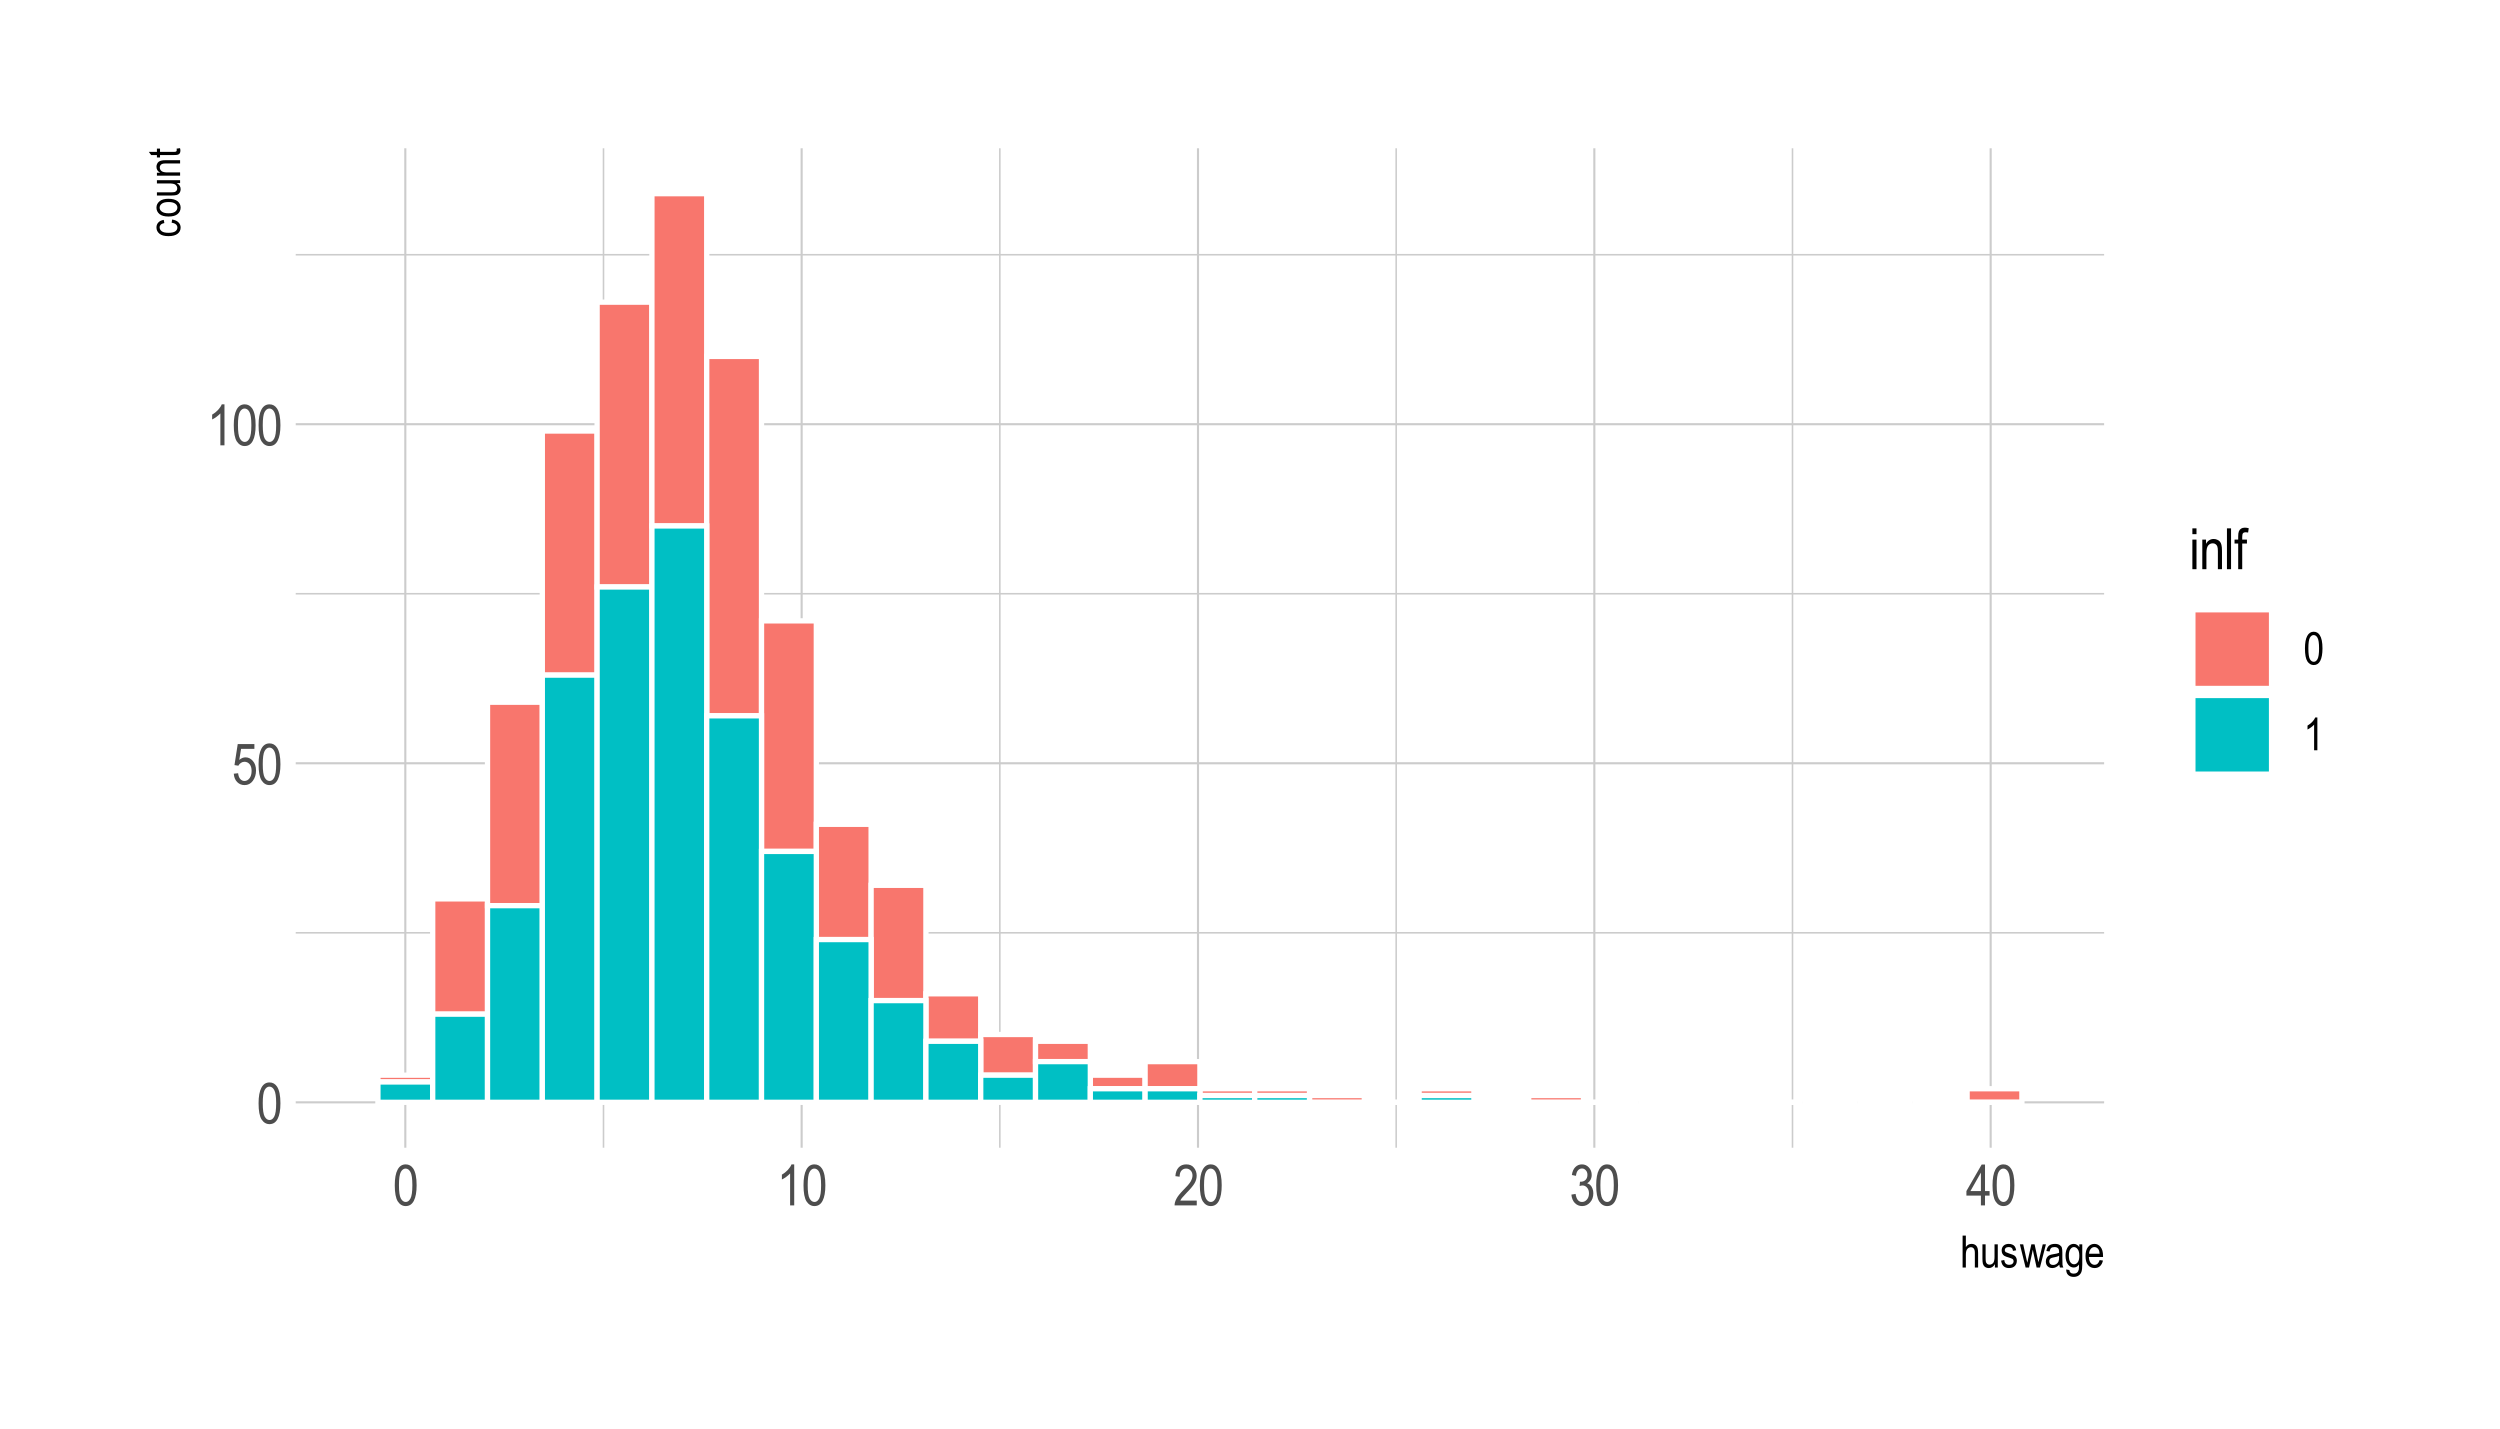 <?xml version="1.0" encoding="UTF-8"?>
<svg xmlns="http://www.w3.org/2000/svg" xmlns:xlink="http://www.w3.org/1999/xlink" width="504pt" height="288pt" viewBox="0 0 504 288" version="1.1">
<defs>
<g>
<symbol overflow="visible" id="glyph0-0">
<path style="stroke:none;" d="M 0.25 0 L 0.25 -7.188 L 2.438 -7.188 L 2.438 0 Z M 0.516 -0.297 L 2.172 -0.297 L 2.172 -6.953 L 0.516 -6.953 Z M 0.516 -0.297 "/>
</symbol>
<symbol overflow="visible" id="glyph0-1">
<path style="stroke:none;" d="M 0.375 -4.062 C 0.375 -5.438 0.562 -6.477 0.938 -7.188 C 1.312 -7.906 1.859 -8.266 2.578 -8.266 C 3.223 -8.266 3.734 -7.977 4.109 -7.406 C 4.555 -6.707 4.781 -5.594 4.781 -4.062 C 4.781 -2.688 4.594 -1.641 4.219 -0.922 C 3.852 -0.211 3.305 0.141 2.578 0.141 C 1.93 0.141 1.398 -0.172 0.984 -0.797 C 0.578 -1.43 0.375 -2.52 0.375 -4.062 Z M 1.219 -4.062 C 1.219 -2.727 1.348 -1.832 1.609 -1.375 C 1.867 -0.914 2.195 -0.688 2.594 -0.688 C 2.969 -0.688 3.281 -0.914 3.531 -1.375 C 3.789 -1.844 3.922 -2.738 3.922 -4.062 C 3.922 -5.395 3.789 -6.285 3.531 -6.734 C 3.281 -7.191 2.953 -7.422 2.547 -7.422 C 2.172 -7.422 1.852 -7.191 1.594 -6.734 C 1.344 -6.273 1.219 -5.383 1.219 -4.062 Z M 1.219 -4.062 "/>
</symbol>
<symbol overflow="visible" id="glyph0-2">
<path style="stroke:none;" d="M 0.375 -2.156 L 1.25 -2.25 C 1.312 -1.719 1.461 -1.32 1.703 -1.062 C 1.941 -0.812 2.219 -0.688 2.531 -0.688 C 2.926 -0.688 3.266 -0.867 3.547 -1.234 C 3.828 -1.598 3.969 -2.094 3.969 -2.719 C 3.969 -3.301 3.832 -3.754 3.562 -4.078 C 3.289 -4.398 2.945 -4.562 2.531 -4.562 C 2.281 -4.562 2.047 -4.488 1.828 -4.344 C 1.609 -4.207 1.43 -4.016 1.297 -3.766 L 0.516 -3.891 L 1.172 -8.125 L 4.531 -8.125 L 4.531 -7.156 L 1.844 -7.156 L 1.484 -4.938 C 1.879 -5.281 2.301 -5.453 2.75 -5.453 C 3.312 -5.453 3.801 -5.211 4.219 -4.734 C 4.645 -4.254 4.859 -3.609 4.859 -2.797 C 4.859 -1.984 4.645 -1.289 4.219 -0.719 C 3.801 -0.145 3.242 0.141 2.547 0.141 C 1.961 0.141 1.469 -0.062 1.062 -0.469 C 0.656 -0.875 0.426 -1.438 0.375 -2.156 Z M 0.375 -2.156 "/>
</symbol>
<symbol overflow="visible" id="glyph0-3">
<path style="stroke:none;" d="M 3.5 0 L 2.672 0 L 2.672 -6.438 C 2.473 -6.219 2.211 -5.988 1.891 -5.75 C 1.578 -5.52 1.285 -5.344 1.016 -5.219 L 1.016 -6.203 C 1.473 -6.461 1.875 -6.781 2.219 -7.156 C 2.57 -7.539 2.816 -7.91 2.953 -8.266 L 3.5 -8.266 Z M 3.5 0 "/>
</symbol>
<symbol overflow="visible" id="glyph0-4">
<path style="stroke:none;" d="M 4.75 -0.969 L 4.75 0 L 0.281 0 C 0.27 -0.395 0.391 -0.832 0.641 -1.312 C 0.891 -1.801 1.344 -2.379 2 -3.047 C 2.781 -3.816 3.289 -4.41 3.531 -4.828 C 3.77 -5.254 3.891 -5.648 3.891 -6.016 C 3.891 -6.43 3.766 -6.77 3.516 -7.031 C 3.273 -7.289 2.973 -7.422 2.609 -7.422 C 2.223 -7.422 1.906 -7.281 1.656 -7 C 1.414 -6.719 1.297 -6.312 1.297 -5.781 L 0.438 -5.891 C 0.5 -6.672 0.723 -7.258 1.109 -7.656 C 1.492 -8.062 2.004 -8.266 2.641 -8.266 C 3.328 -8.266 3.848 -8.031 4.203 -7.562 C 4.555 -7.102 4.734 -6.578 4.734 -5.984 C 4.734 -5.461 4.594 -4.957 4.312 -4.469 C 4.039 -3.988 3.516 -3.352 2.734 -2.562 C 2.242 -2.051 1.926 -1.703 1.781 -1.516 C 1.633 -1.336 1.52 -1.156 1.438 -0.969 Z M 4.75 -0.969 "/>
</symbol>
<symbol overflow="visible" id="glyph0-5">
<path style="stroke:none;" d="M 0.375 -2.172 L 1.219 -2.312 C 1.383 -1.227 1.816 -0.688 2.516 -0.688 C 2.898 -0.688 3.227 -0.848 3.5 -1.172 C 3.781 -1.492 3.922 -1.91 3.922 -2.422 C 3.922 -2.898 3.789 -3.285 3.531 -3.578 C 3.281 -3.867 2.969 -4.016 2.594 -4.016 C 2.438 -4.016 2.242 -3.973 2.016 -3.891 L 2.109 -4.781 L 2.234 -4.766 C 2.648 -4.766 2.984 -4.891 3.234 -5.141 C 3.484 -5.398 3.609 -5.738 3.609 -6.156 C 3.609 -6.539 3.5 -6.848 3.281 -7.078 C 3.07 -7.316 2.816 -7.438 2.516 -7.438 C 2.191 -7.438 1.922 -7.312 1.703 -7.062 C 1.484 -6.82 1.348 -6.453 1.297 -5.953 L 0.469 -6.125 C 0.57 -6.832 0.805 -7.363 1.172 -7.719 C 1.535 -8.082 1.977 -8.266 2.5 -8.266 C 3.051 -8.266 3.516 -8.062 3.891 -7.656 C 4.273 -7.25 4.469 -6.738 4.469 -6.125 C 4.469 -5.758 4.383 -5.43 4.219 -5.141 C 4.062 -4.848 3.836 -4.617 3.547 -4.453 C 3.816 -4.379 4.035 -4.254 4.203 -4.078 C 4.379 -3.91 4.52 -3.68 4.625 -3.391 C 4.738 -3.109 4.797 -2.789 4.797 -2.438 C 4.797 -1.676 4.57 -1.055 4.125 -0.578 C 3.688 -0.098 3.156 0.141 2.531 0.141 C 1.957 0.141 1.469 -0.066 1.062 -0.484 C 0.664 -0.898 0.438 -1.461 0.375 -2.172 Z M 0.375 -2.172 "/>
</symbol>
<symbol overflow="visible" id="glyph0-6">
<path style="stroke:none;" d="M 3.031 0 L 3.031 -1.969 L 0.109 -1.969 L 0.109 -2.891 L 3.188 -8.234 L 3.859 -8.234 L 3.859 -2.891 L 4.781 -2.891 L 4.781 -1.969 L 3.859 -1.969 L 3.859 0 Z M 3.031 -2.891 L 3.031 -6.609 L 0.922 -2.891 Z M 3.031 -2.891 "/>
</symbol>
<symbol overflow="visible" id="glyph0-7">
<path style="stroke:none;" d="M 0.609 -7.062 L 0.609 -8.234 L 1.438 -8.234 L 1.438 -7.062 Z M 0.609 0 L 0.609 -5.969 L 1.438 -5.969 L 1.438 0 Z M 0.609 0 "/>
</symbol>
<symbol overflow="visible" id="glyph0-8">
<path style="stroke:none;" d="M 0.609 0 L 0.609 -5.969 L 1.359 -5.969 L 1.359 -5.109 C 1.535 -5.441 1.754 -5.688 2.016 -5.844 C 2.273 -6.008 2.57 -6.094 2.906 -6.094 C 3.164 -6.094 3.406 -6.039 3.625 -5.938 C 3.852 -5.844 4.035 -5.711 4.172 -5.547 C 4.305 -5.379 4.406 -5.16 4.469 -4.891 C 4.539 -4.629 4.578 -4.223 4.578 -3.672 L 4.578 0 L 3.75 0 L 3.75 -3.625 C 3.75 -4.062 3.711 -4.379 3.641 -4.578 C 3.566 -4.785 3.445 -4.941 3.281 -5.047 C 3.125 -5.16 2.941 -5.219 2.734 -5.219 C 2.336 -5.219 2.02 -5.066 1.781 -4.766 C 1.551 -4.473 1.438 -3.969 1.438 -3.25 L 1.438 0 Z M 0.609 0 "/>
</symbol>
<symbol overflow="visible" id="glyph0-9">
<path style="stroke:none;" d="M 0.578 0 L 0.578 -8.234 L 1.406 -8.234 L 1.406 0 Z M 0.578 0 "/>
</symbol>
<symbol overflow="visible" id="glyph0-10">
<path style="stroke:none;" d="M 0.844 0 L 0.844 -5.172 L 0.109 -5.172 L 0.109 -5.969 L 0.844 -5.969 L 0.844 -6.594 C 0.844 -7.062 0.891 -7.41 0.984 -7.641 C 1.086 -7.879 1.238 -8.062 1.438 -8.188 C 1.633 -8.312 1.883 -8.375 2.188 -8.375 C 2.426 -8.375 2.688 -8.336 2.969 -8.266 L 2.844 -7.391 C 2.664 -7.43 2.504 -7.453 2.359 -7.453 C 2.109 -7.453 1.926 -7.383 1.812 -7.25 C 1.707 -7.125 1.656 -6.879 1.656 -6.516 L 1.656 -5.969 L 2.609 -5.969 L 2.609 -5.172 L 1.656 -5.172 L 1.656 0 Z M 0.844 0 "/>
</symbol>
<symbol overflow="visible" id="glyph1-0">
<path style="stroke:none;" d="M 0.188 0 L 0.188 -5.625 L 1.906 -5.625 L 1.906 0 Z M 0.406 -0.234 L 1.703 -0.234 L 1.703 -5.438 L 0.406 -5.438 Z M 0.406 -0.234 "/>
</symbol>
<symbol overflow="visible" id="glyph1-1">
<path style="stroke:none;" d="M 0.469 0 L 0.469 -6.438 L 1.125 -6.438 L 1.125 -4.125 C 1.27 -4.344 1.438 -4.504 1.625 -4.609 C 1.82 -4.711 2.035 -4.766 2.266 -4.766 C 2.68 -4.766 3.004 -4.633 3.234 -4.375 C 3.473 -4.125 3.594 -3.648 3.594 -2.953 L 3.594 0 L 2.938 0 L 2.938 -2.953 C 2.938 -3.359 2.863 -3.648 2.719 -3.828 C 2.582 -4.004 2.391 -4.094 2.141 -4.094 C 1.859 -4.094 1.617 -3.977 1.422 -3.75 C 1.223 -3.531 1.125 -3.129 1.125 -2.547 L 1.125 0 Z M 0.469 0 "/>
</symbol>
<symbol overflow="visible" id="glyph1-2">
<path style="stroke:none;" d="M 2.984 0 L 2.984 -0.688 C 2.836 -0.426 2.66 -0.227 2.453 -0.094 C 2.254 0.039 2.023 0.109 1.766 0.109 C 1.461 0.109 1.203 0.031 0.984 -0.125 C 0.773 -0.289 0.633 -0.5 0.562 -0.75 C 0.5 -1 0.469 -1.344 0.469 -1.781 L 0.469 -4.672 L 1.109 -4.672 L 1.109 -2.078 C 1.109 -1.598 1.129 -1.273 1.172 -1.109 C 1.223 -0.953 1.312 -0.82 1.438 -0.719 C 1.57 -0.625 1.723 -0.578 1.891 -0.578 C 2.203 -0.578 2.457 -0.703 2.656 -0.953 C 2.82 -1.172 2.906 -1.578 2.906 -2.172 L 2.906 -4.672 L 3.562 -4.672 L 3.562 0 Z M 2.984 0 "/>
</symbol>
<symbol overflow="visible" id="glyph1-3">
<path style="stroke:none;" d="M 0.234 -1.391 L 0.875 -1.516 C 0.906 -1.191 1.004 -0.945 1.172 -0.781 C 1.348 -0.625 1.578 -0.547 1.859 -0.547 C 2.141 -0.547 2.359 -0.613 2.516 -0.75 C 2.672 -0.895 2.75 -1.07 2.75 -1.281 C 2.75 -1.469 2.68 -1.613 2.547 -1.719 C 2.453 -1.781 2.234 -1.867 1.891 -1.984 C 1.379 -2.129 1.039 -2.254 0.875 -2.359 C 0.707 -2.473 0.578 -2.617 0.484 -2.797 C 0.391 -2.984 0.344 -3.191 0.344 -3.422 C 0.344 -3.828 0.469 -4.148 0.719 -4.391 C 0.977 -4.641 1.332 -4.766 1.781 -4.766 C 2.062 -4.766 2.312 -4.711 2.531 -4.609 C 2.75 -4.516 2.91 -4.379 3.016 -4.203 C 3.129 -4.035 3.211 -3.789 3.266 -3.469 L 2.625 -3.359 C 2.57 -3.867 2.297 -4.125 1.797 -4.125 C 1.516 -4.125 1.305 -4.066 1.172 -3.953 C 1.035 -3.836 0.969 -3.691 0.969 -3.516 C 0.969 -3.348 1.031 -3.211 1.156 -3.109 C 1.238 -3.055 1.473 -2.961 1.859 -2.828 C 2.398 -2.66 2.75 -2.523 2.906 -2.422 C 3.062 -2.316 3.18 -2.176 3.266 -2 C 3.359 -1.832 3.406 -1.629 3.406 -1.391 C 3.406 -0.941 3.266 -0.578 2.984 -0.297 C 2.703 -0.023 2.316 0.109 1.828 0.109 C 0.91 0.109 0.379 -0.391 0.234 -1.391 Z M 0.234 -1.391 "/>
</symbol>
<symbol overflow="visible" id="glyph1-4">
<path style="stroke:none;" d="M 1.172 0 L 0.016 -4.672 L 0.688 -4.672 L 1.281 -1.969 L 1.516 -0.969 L 1.719 -1.938 L 2.328 -4.672 L 2.984 -4.672 L 3.562 -1.953 L 3.75 -1.062 L 3.969 -1.969 L 4.625 -4.672 L 5.266 -4.672 L 4.062 0 L 3.391 0 L 2.781 -2.797 L 2.625 -3.594 L 1.859 0 Z M 1.172 0 "/>
</symbol>
<symbol overflow="visible" id="glyph1-5">
<path style="stroke:none;" d="M 2.969 -0.578 C 2.75 -0.348 2.52 -0.176 2.281 -0.062 C 2.051 0.051 1.812 0.109 1.562 0.109 C 1.164 0.109 0.848 -0.008 0.609 -0.25 C 0.367 -0.488 0.25 -0.812 0.25 -1.219 C 0.25 -1.488 0.305 -1.727 0.422 -1.938 C 0.535 -2.145 0.688 -2.305 0.875 -2.422 C 1.07 -2.547 1.367 -2.633 1.766 -2.688 C 2.285 -2.758 2.672 -2.852 2.922 -2.969 L 2.922 -3.172 C 2.922 -3.484 2.863 -3.707 2.75 -3.844 C 2.594 -4.031 2.348 -4.125 2.016 -4.125 C 1.711 -4.125 1.484 -4.062 1.328 -3.938 C 1.18 -3.812 1.07 -3.578 1 -3.234 L 0.359 -3.328 C 0.453 -3.836 0.633 -4.203 0.906 -4.422 C 1.188 -4.648 1.586 -4.766 2.109 -4.766 C 2.504 -4.766 2.816 -4.688 3.047 -4.531 C 3.273 -4.383 3.422 -4.203 3.484 -3.984 C 3.547 -3.766 3.578 -3.441 3.578 -3.016 L 3.578 -1.953 C 3.578 -1.211 3.586 -0.742 3.609 -0.547 C 3.641 -0.359 3.695 -0.176 3.781 0 L 3.109 0 C 3.035 -0.156 2.988 -0.348 2.969 -0.578 Z M 2.922 -2.344 C 2.68 -2.227 2.328 -2.129 1.859 -2.047 C 1.586 -1.992 1.395 -1.938 1.281 -1.875 C 1.176 -1.82 1.094 -1.738 1.031 -1.625 C 0.969 -1.52 0.938 -1.395 0.938 -1.25 C 0.938 -1.031 1.004 -0.852 1.141 -0.719 C 1.285 -0.582 1.477 -0.516 1.719 -0.516 C 1.945 -0.516 2.156 -0.57 2.344 -0.688 C 2.539 -0.812 2.688 -0.973 2.781 -1.172 C 2.875 -1.379 2.922 -1.672 2.922 -2.047 Z M 2.922 -2.344 "/>
</symbol>
<symbol overflow="visible" id="glyph1-6">
<path style="stroke:none;" d="M 0.359 0.391 L 0.984 0.5 C 1.016 0.75 1.102 0.93 1.25 1.047 C 1.395 1.172 1.598 1.234 1.859 1.234 C 2.141 1.234 2.363 1.164 2.531 1.031 C 2.707 0.895 2.828 0.691 2.891 0.422 C 2.922 0.266 2.938 -0.078 2.938 -0.609 C 2.801 -0.41 2.645 -0.258 2.469 -0.156 C 2.289 -0.051 2.094 0 1.875 0 C 1.426 0 1.051 -0.191 0.75 -0.578 C 0.395 -1.023 0.219 -1.625 0.219 -2.375 C 0.219 -2.875 0.297 -3.312 0.453 -3.688 C 0.609 -4.062 0.805 -4.332 1.047 -4.5 C 1.297 -4.676 1.578 -4.766 1.891 -4.766 C 2.109 -4.766 2.312 -4.707 2.5 -4.594 C 2.688 -4.488 2.852 -4.328 3 -4.109 L 3 -4.672 L 3.594 -4.672 L 3.594 -0.641 C 3.594 0.078 3.535 0.586 3.422 0.891 C 3.305 1.203 3.113 1.445 2.844 1.625 C 2.57 1.801 2.25 1.891 1.875 1.891 C 1.383 1.891 1.004 1.754 0.734 1.484 C 0.473 1.223 0.348 0.859 0.359 0.391 Z M 0.891 -2.422 C 0.891 -1.805 0.988 -1.359 1.188 -1.078 C 1.395 -0.797 1.645 -0.656 1.938 -0.656 C 2.227 -0.656 2.477 -0.789 2.688 -1.062 C 2.895 -1.344 3 -1.781 3 -2.375 C 3 -2.969 2.891 -3.406 2.672 -3.688 C 2.461 -3.977 2.207 -4.125 1.906 -4.125 C 1.633 -4.125 1.395 -3.977 1.188 -3.688 C 0.988 -3.406 0.891 -2.984 0.891 -2.422 Z M 0.891 -2.422 "/>
</symbol>
<symbol overflow="visible" id="glyph1-7">
<path style="stroke:none;" d="M 3.094 -1.5 L 3.766 -1.406 C 3.648 -0.906 3.445 -0.523 3.156 -0.266 C 2.863 -0.016 2.504 0.109 2.078 0.109 C 1.535 0.109 1.094 -0.094 0.75 -0.5 C 0.414 -0.914 0.25 -1.516 0.25 -2.297 C 0.25 -3.098 0.414 -3.707 0.75 -4.125 C 1.094 -4.551 1.523 -4.766 2.047 -4.766 C 2.547 -4.766 2.957 -4.555 3.281 -4.141 C 3.613 -3.734 3.781 -3.133 3.781 -2.344 L 3.781 -2.125 L 0.922 -2.125 C 0.953 -1.602 1.07 -1.207 1.281 -0.938 C 1.5 -0.676 1.766 -0.547 2.078 -0.547 C 2.566 -0.547 2.906 -0.863 3.094 -1.5 Z M 0.969 -2.781 L 3.094 -2.781 C 3.062 -3.188 2.977 -3.488 2.844 -3.688 C 2.633 -3.977 2.367 -4.125 2.047 -4.125 C 1.754 -4.125 1.504 -4 1.297 -3.75 C 1.098 -3.508 0.988 -3.188 0.969 -2.781 Z M 0.969 -2.781 "/>
</symbol>
<symbol overflow="visible" id="glyph2-0">
<path style="stroke:none;" d="M 0 -0.188 L -5.625 -0.188 L -5.625 -1.906 L 0 -1.906 Z M -0.234 -0.406 L -0.234 -1.703 L -5.438 -1.703 L -5.438 -0.406 Z M -0.234 -0.406 "/>
</symbol>
<symbol overflow="visible" id="glyph2-1">
<path style="stroke:none;" d="M -1.703 -2.984 L -1.609 -3.625 C -1.055 -3.551 -0.629 -3.363 -0.328 -3.062 C -0.035 -2.77 0.109 -2.422 0.109 -2.016 C 0.109 -1.504 -0.094 -1.086 -0.5 -0.766 C -0.914 -0.441 -1.531 -0.281 -2.344 -0.281 C -3.156 -0.281 -3.758 -0.441 -4.156 -0.766 C -4.562 -1.098 -4.766 -1.52 -4.766 -2.031 C -4.766 -2.426 -4.641 -2.758 -4.391 -3.031 C -4.148 -3.301 -3.785 -3.477 -3.297 -3.562 L -3.172 -2.922 C -3.492 -2.859 -3.734 -2.75 -3.891 -2.594 C -4.047 -2.445 -4.125 -2.27 -4.125 -2.062 C -4.125 -1.738 -3.984 -1.473 -3.703 -1.266 C -3.422 -1.055 -2.969 -0.953 -2.344 -0.953 C -1.707 -0.953 -1.25 -1.051 -0.969 -1.25 C -0.688 -1.445 -0.547 -1.703 -0.547 -2.016 C -0.547 -2.266 -0.641 -2.473 -0.828 -2.641 C -1.016 -2.816 -1.305 -2.93 -1.703 -2.984 Z M -1.703 -2.984 "/>
</symbol>
<symbol overflow="visible" id="glyph2-2">
<path style="stroke:none;" d="M -2.328 -0.234 C -3.141 -0.234 -3.75 -0.398 -4.156 -0.734 C -4.562 -1.078 -4.766 -1.508 -4.766 -2.031 C -4.766 -2.539 -4.562 -2.961 -4.156 -3.297 C -3.75 -3.641 -3.156 -3.812 -2.375 -3.812 C -1.539 -3.812 -0.914 -3.645 -0.5 -3.312 C -0.094 -2.977 0.109 -2.551 0.109 -2.031 C 0.109 -1.508 -0.094 -1.078 -0.5 -0.734 C -0.914 -0.398 -1.523 -0.234 -2.328 -0.234 Z M -2.328 -0.891 C -1.723 -0.891 -1.273 -1 -0.984 -1.219 C -0.691 -1.445 -0.547 -1.723 -0.547 -2.047 C -0.547 -2.348 -0.691 -2.609 -0.984 -2.828 C -1.285 -3.047 -1.734 -3.156 -2.328 -3.156 C -2.93 -3.156 -3.379 -3.047 -3.672 -2.828 C -3.973 -2.609 -4.125 -2.336 -4.125 -2.016 C -4.125 -1.703 -3.973 -1.438 -3.672 -1.219 C -3.379 -1 -2.93 -0.891 -2.328 -0.891 Z M -2.328 -0.891 "/>
</symbol>
<symbol overflow="visible" id="glyph2-3">
<path style="stroke:none;" d="M 0 -2.984 L -0.688 -2.984 C -0.426 -2.836 -0.227 -2.66 -0.094 -2.453 C 0.039 -2.254 0.109 -2.023 0.109 -1.766 C 0.109 -1.461 0.031 -1.203 -0.125 -0.984 C -0.289 -0.773 -0.5 -0.633 -0.75 -0.562 C -1 -0.5 -1.344 -0.469 -1.781 -0.469 L -4.672 -0.469 L -4.672 -1.109 L -2.078 -1.109 C -1.598 -1.109 -1.273 -1.129 -1.109 -1.172 C -0.953 -1.223 -0.82 -1.312 -0.719 -1.438 C -0.625 -1.57 -0.578 -1.723 -0.578 -1.891 C -0.578 -2.203 -0.703 -2.457 -0.953 -2.656 C -1.172 -2.82 -1.578 -2.906 -2.172 -2.906 L -4.672 -2.906 L -4.672 -3.562 L 0 -3.562 Z M 0 -2.984 "/>
</symbol>
<symbol overflow="visible" id="glyph2-4">
<path style="stroke:none;" d="M 0 -0.469 L -4.672 -0.469 L -4.672 -1.062 L -4 -1.062 C -4.258 -1.195 -4.453 -1.363 -4.578 -1.562 C -4.703 -1.77 -4.766 -2.008 -4.766 -2.281 C -4.766 -2.477 -4.723 -2.664 -4.641 -2.844 C -4.566 -3.02 -4.461 -3.16 -4.328 -3.266 C -4.203 -3.367 -4.035 -3.445 -3.828 -3.5 C -3.617 -3.562 -3.301 -3.594 -2.875 -3.594 L 0 -3.594 L 0 -2.938 L -2.844 -2.938 C -3.188 -2.938 -3.438 -2.906 -3.594 -2.844 C -3.75 -2.789 -3.867 -2.703 -3.953 -2.578 C -4.047 -2.453 -4.094 -2.305 -4.094 -2.141 C -4.094 -1.828 -3.973 -1.578 -3.734 -1.391 C -3.504 -1.211 -3.109 -1.125 -2.547 -1.125 L 0 -1.125 Z M 0 -0.469 "/>
</symbol>
<symbol overflow="visible" id="glyph2-5">
<path style="stroke:none;" d="M -0.703 -1.922 L -0.016 -2.016 C 0.035 -1.828 0.062 -1.664 0.062 -1.531 C 0.062 -1.301 0.02 -1.117 -0.062 -0.984 C -0.156 -0.848 -0.281 -0.754 -0.438 -0.703 C -0.594 -0.648 -0.898 -0.625 -1.359 -0.625 L -4.047 -0.625 L -4.047 -0.141 L -4.672 -0.141 L -4.672 -0.625 L -5.828 -0.625 L -6.297 -1.266 L -4.672 -1.266 L -4.672 -1.922 L -4.047 -1.922 L -4.047 -1.266 L -1.328 -1.266 C -1.066 -1.266 -0.898 -1.285 -0.828 -1.328 C -0.723 -1.379 -0.672 -1.484 -0.672 -1.641 C -0.672 -1.711 -0.68 -1.805 -0.703 -1.922 Z M -0.703 -1.922 "/>
</symbol>
<symbol overflow="visible" id="glyph3-0">
<path style="stroke:none;" d="M 0.203 0 L 0.203 -5.75 L 1.953 -5.75 L 1.953 0 Z M 0.406 -0.234 L 1.734 -0.234 L 1.734 -5.562 L 0.406 -5.562 Z M 0.406 -0.234 "/>
</symbol>
<symbol overflow="visible" id="glyph3-1">
<path style="stroke:none;" d="M 0.297 -3.25 C 0.297 -4.352 0.445 -5.188 0.75 -5.75 C 1.051 -6.32 1.488 -6.609 2.062 -6.609 C 2.582 -6.609 2.988 -6.379 3.281 -5.922 C 3.645 -5.367 3.828 -4.477 3.828 -3.25 C 3.828 -2.145 3.676 -1.305 3.375 -0.734 C 3.082 -0.172 2.645 0.109 2.062 0.109 C 1.539 0.109 1.113 -0.141 0.781 -0.641 C 0.457 -1.141 0.297 -2.008 0.297 -3.25 Z M 0.984 -3.25 C 0.984 -2.176 1.082 -1.457 1.281 -1.094 C 1.488 -0.727 1.754 -0.547 2.078 -0.547 C 2.379 -0.547 2.629 -0.727 2.828 -1.094 C 3.035 -1.469 3.141 -2.188 3.141 -3.25 C 3.141 -4.32 3.035 -5.035 2.828 -5.391 C 2.629 -5.754 2.363 -5.938 2.031 -5.938 C 1.738 -5.938 1.488 -5.754 1.281 -5.391 C 1.082 -5.023 0.984 -4.312 0.984 -3.25 Z M 0.984 -3.25 "/>
</symbol>
<symbol overflow="visible" id="glyph3-2">
<path style="stroke:none;" d="M 2.797 0 L 2.141 0 L 2.141 -5.156 C 1.984 -4.977 1.773 -4.797 1.516 -4.609 C 1.254 -4.422 1.02 -4.273 0.812 -4.172 L 0.812 -4.969 C 1.176 -5.176 1.5 -5.43 1.781 -5.734 C 2.062 -6.035 2.258 -6.328 2.375 -6.609 L 2.797 -6.609 Z M 2.797 0 "/>
</symbol>
</g>
<clipPath id="clip1">
  <path d="M 59.617 187 L 424.191 187 L 424.191 189 L 59.617 189 Z M 59.617 187 "/>
</clipPath>
<clipPath id="clip2">
  <path d="M 59.617 119 L 424.191 119 L 424.191 120 L 59.617 120 Z M 59.617 119 "/>
</clipPath>
<clipPath id="clip3">
  <path d="M 59.617 51 L 424.191 51 L 424.191 52 L 59.617 52 Z M 59.617 51 "/>
</clipPath>
<clipPath id="clip4">
  <path d="M 121 29.887 L 122 29.887 L 122 231.383 L 121 231.383 Z M 121 29.887 "/>
</clipPath>
<clipPath id="clip5">
  <path d="M 201 29.887 L 202 29.887 L 202 231.383 L 201 231.383 Z M 201 29.887 "/>
</clipPath>
<clipPath id="clip6">
  <path d="M 281 29.887 L 282 29.887 L 282 231.383 L 281 231.383 Z M 281 29.887 "/>
</clipPath>
<clipPath id="clip7">
  <path d="M 361 29.887 L 362 29.887 L 362 231.383 L 361 231.383 Z M 361 29.887 "/>
</clipPath>
<clipPath id="clip8">
  <path d="M 59.617 222 L 424.191 222 L 424.191 223 L 59.617 223 Z M 59.617 222 "/>
</clipPath>
<clipPath id="clip9">
  <path d="M 59.617 153 L 424.191 153 L 424.191 155 L 59.617 155 Z M 59.617 153 "/>
</clipPath>
<clipPath id="clip10">
  <path d="M 59.617 85 L 424.191 85 L 424.191 86 L 59.617 86 Z M 59.617 85 "/>
</clipPath>
<clipPath id="clip11">
  <path d="M 81 29.887 L 82 29.887 L 82 231.383 L 81 231.383 Z M 81 29.887 "/>
</clipPath>
<clipPath id="clip12">
  <path d="M 161 29.887 L 162 29.887 L 162 231.383 L 161 231.383 Z M 161 29.887 "/>
</clipPath>
<clipPath id="clip13">
  <path d="M 241 29.887 L 242 29.887 L 242 231.383 L 241 231.383 Z M 241 29.887 "/>
</clipPath>
<clipPath id="clip14">
  <path d="M 321 29.887 L 322 29.887 L 322 231.383 L 321 231.383 Z M 321 29.887 "/>
</clipPath>
<clipPath id="clip15">
  <path d="M 401 29.887 L 402 29.887 L 402 231.383 L 401 231.383 Z M 401 29.887 "/>
</clipPath>
</defs>
<g id="surface939">
<rect x="0" y="0" width="504" height="288" style="fill:rgb(100%,100%,100%);fill-opacity:1;stroke:none;"/>
<g clip-path="url(#clip1)" clip-rule="nonzero">
<path style="fill:none;stroke-width:0.32;stroke-linecap:butt;stroke-linejoin:round;stroke:rgb(80%,80%,80%);stroke-opacity:1;stroke-miterlimit:10;" d="M 59.617 188.051 L 424.191 188.051 "/>
</g>
<g clip-path="url(#clip2)" clip-rule="nonzero">
<path style="fill:none;stroke-width:0.32;stroke-linecap:butt;stroke-linejoin:round;stroke:rgb(80%,80%,80%);stroke-opacity:1;stroke-miterlimit:10;" d="M 59.617 119.699 L 424.191 119.699 "/>
</g>
<g clip-path="url(#clip3)" clip-rule="nonzero">
<path style="fill:none;stroke-width:0.32;stroke-linecap:butt;stroke-linejoin:round;stroke:rgb(80%,80%,80%);stroke-opacity:1;stroke-miterlimit:10;" d="M 59.617 51.352 L 424.191 51.352 "/>
</g>
<g clip-path="url(#clip4)" clip-rule="nonzero">
<path style="fill:none;stroke-width:0.32;stroke-linecap:butt;stroke-linejoin:round;stroke:rgb(80%,80%,80%);stroke-opacity:1;stroke-miterlimit:10;" d="M 121.664 231.383 L 121.664 29.887 "/>
</g>
<g clip-path="url(#clip5)" clip-rule="nonzero">
<path style="fill:none;stroke-width:0.32;stroke-linecap:butt;stroke-linejoin:round;stroke:rgb(80%,80%,80%);stroke-opacity:1;stroke-miterlimit:10;" d="M 201.566 231.383 L 201.566 29.887 "/>
</g>
<g clip-path="url(#clip6)" clip-rule="nonzero">
<path style="fill:none;stroke-width:0.32;stroke-linecap:butt;stroke-linejoin:round;stroke:rgb(80%,80%,80%);stroke-opacity:1;stroke-miterlimit:10;" d="M 281.469 231.383 L 281.469 29.887 "/>
</g>
<g clip-path="url(#clip7)" clip-rule="nonzero">
<path style="fill:none;stroke-width:0.32;stroke-linecap:butt;stroke-linejoin:round;stroke:rgb(80%,80%,80%);stroke-opacity:1;stroke-miterlimit:10;" d="M 361.367 231.383 L 361.367 29.887 "/>
</g>
<g clip-path="url(#clip8)" clip-rule="nonzero">
<path style="fill:none;stroke-width:0.427;stroke-linecap:butt;stroke-linejoin:round;stroke:rgb(80%,80%,80%);stroke-opacity:1;stroke-miterlimit:10;" d="M 59.617 222.227 L 424.191 222.227 "/>
</g>
<g clip-path="url(#clip9)" clip-rule="nonzero">
<path style="fill:none;stroke-width:0.427;stroke-linecap:butt;stroke-linejoin:round;stroke:rgb(80%,80%,80%);stroke-opacity:1;stroke-miterlimit:10;" d="M 59.617 153.875 L 424.191 153.875 "/>
</g>
<g clip-path="url(#clip10)" clip-rule="nonzero">
<path style="fill:none;stroke-width:0.427;stroke-linecap:butt;stroke-linejoin:round;stroke:rgb(80%,80%,80%);stroke-opacity:1;stroke-miterlimit:10;" d="M 59.617 85.523 L 424.191 85.523 "/>
</g>
<g clip-path="url(#clip11)" clip-rule="nonzero">
<path style="fill:none;stroke-width:0.427;stroke-linecap:butt;stroke-linejoin:round;stroke:rgb(80%,80%,80%);stroke-opacity:1;stroke-miterlimit:10;" d="M 81.711 231.383 L 81.711 29.887 "/>
</g>
<g clip-path="url(#clip12)" clip-rule="nonzero">
<path style="fill:none;stroke-width:0.427;stroke-linecap:butt;stroke-linejoin:round;stroke:rgb(80%,80%,80%);stroke-opacity:1;stroke-miterlimit:10;" d="M 161.613 231.383 L 161.613 29.887 "/>
</g>
<g clip-path="url(#clip13)" clip-rule="nonzero">
<path style="fill:none;stroke-width:0.427;stroke-linecap:butt;stroke-linejoin:round;stroke:rgb(80%,80%,80%);stroke-opacity:1;stroke-miterlimit:10;" d="M 241.516 231.383 L 241.516 29.887 "/>
</g>
<g clip-path="url(#clip14)" clip-rule="nonzero">
<path style="fill:none;stroke-width:0.427;stroke-linecap:butt;stroke-linejoin:round;stroke:rgb(80%,80%,80%);stroke-opacity:1;stroke-miterlimit:10;" d="M 321.418 231.383 L 321.418 29.887 "/>
</g>
<g clip-path="url(#clip15)" clip-rule="nonzero">
<path style="fill:none;stroke-width:0.427;stroke-linecap:butt;stroke-linejoin:round;stroke:rgb(80%,80%,80%);stroke-opacity:1;stroke-miterlimit:10;" d="M 401.32 231.383 L 401.32 29.887 "/>
</g>
<path style="fill-rule:nonzero;fill:rgb(97.255%,46.275%,42.745%);fill-opacity:1;stroke-width:1.067;stroke-linecap:square;stroke-linejoin:miter;stroke:rgb(100%,100%,100%);stroke-opacity:1;stroke-miterlimit:10;" d="M 76.188 218.125 L 87.234 218.125 L 87.234 216.758 L 76.188 216.758 Z M 76.188 218.125 "/>
<path style="fill-rule:nonzero;fill:rgb(97.255%,46.275%,42.745%);fill-opacity:1;stroke-width:1.067;stroke-linecap:square;stroke-linejoin:miter;stroke:rgb(100%,100%,100%);stroke-opacity:1;stroke-miterlimit:10;" d="M 87.234 204.453 L 98.281 204.453 L 98.281 181.215 L 87.234 181.215 Z M 87.234 204.453 "/>
<path style="fill-rule:nonzero;fill:rgb(97.255%,46.275%,42.745%);fill-opacity:1;stroke-width:1.067;stroke-linecap:square;stroke-linejoin:miter;stroke:rgb(100%,100%,100%);stroke-opacity:1;stroke-miterlimit:10;" d="M 98.285 182.582 L 109.332 182.582 L 109.332 141.57 L 98.285 141.57 Z M 98.285 182.582 "/>
<path style="fill-rule:nonzero;fill:rgb(97.255%,46.275%,42.745%);fill-opacity:1;stroke-width:1.067;stroke-linecap:square;stroke-linejoin:miter;stroke:rgb(100%,100%,100%);stroke-opacity:1;stroke-miterlimit:10;" d="M 109.332 136.105 L 120.379 136.105 L 120.379 86.895 L 109.332 86.895 Z M 109.332 136.105 "/>
<path style="fill-rule:nonzero;fill:rgb(97.255%,46.275%,42.745%);fill-opacity:1;stroke-width:1.067;stroke-linecap:square;stroke-linejoin:miter;stroke:rgb(100%,100%,100%);stroke-opacity:1;stroke-miterlimit:10;" d="M 120.379 118.332 L 131.426 118.332 L 131.426 60.918 L 120.379 60.918 Z M 120.379 118.332 "/>
<path style="fill-rule:nonzero;fill:rgb(97.255%,46.275%,42.745%);fill-opacity:1;stroke-width:1.067;stroke-linecap:square;stroke-linejoin:miter;stroke:rgb(100%,100%,100%);stroke-opacity:1;stroke-miterlimit:10;" d="M 131.426 106.031 L 142.473 106.031 L 142.473 39.047 L 131.426 39.047 Z M 131.426 106.031 "/>
<path style="fill-rule:nonzero;fill:rgb(97.255%,46.275%,42.745%);fill-opacity:1;stroke-width:1.067;stroke-linecap:square;stroke-linejoin:miter;stroke:rgb(100%,100%,100%);stroke-opacity:1;stroke-miterlimit:10;" d="M 142.473 144.305 L 153.52 144.305 L 153.52 71.855 L 142.473 71.855 Z M 142.473 144.305 "/>
<path style="fill-rule:nonzero;fill:rgb(97.255%,46.275%,42.745%);fill-opacity:1;stroke-width:1.067;stroke-linecap:square;stroke-linejoin:miter;stroke:rgb(100%,100%,100%);stroke-opacity:1;stroke-miterlimit:10;" d="M 153.523 171.645 L 164.57 171.645 L 164.57 125.168 L 153.523 125.168 Z M 153.523 171.645 "/>
<path style="fill-rule:nonzero;fill:rgb(97.255%,46.275%,42.745%);fill-opacity:1;stroke-width:1.067;stroke-linecap:square;stroke-linejoin:miter;stroke:rgb(100%,100%,100%);stroke-opacity:1;stroke-miterlimit:10;" d="M 164.57 189.418 L 175.617 189.418 L 175.617 166.18 L 164.57 166.18 Z M 164.57 189.418 "/>
<path style="fill-rule:nonzero;fill:rgb(97.255%,46.275%,42.745%);fill-opacity:1;stroke-width:1.067;stroke-linecap:square;stroke-linejoin:miter;stroke:rgb(100%,100%,100%);stroke-opacity:1;stroke-miterlimit:10;" d="M 175.617 201.719 L 186.664 201.719 L 186.664 178.48 L 175.617 178.48 Z M 175.617 201.719 "/>
<path style="fill-rule:nonzero;fill:rgb(97.255%,46.275%,42.745%);fill-opacity:1;stroke-width:1.067;stroke-linecap:square;stroke-linejoin:miter;stroke:rgb(100%,100%,100%);stroke-opacity:1;stroke-miterlimit:10;" d="M 186.664 209.922 L 197.711 209.922 L 197.711 200.352 L 186.664 200.352 Z M 186.664 209.922 "/>
<path style="fill-rule:nonzero;fill:rgb(97.255%,46.275%,42.745%);fill-opacity:1;stroke-width:1.067;stroke-linecap:square;stroke-linejoin:miter;stroke:rgb(100%,100%,100%);stroke-opacity:1;stroke-miterlimit:10;" d="M 197.711 216.758 L 208.758 216.758 L 208.758 208.555 L 197.711 208.555 Z M 197.711 216.758 "/>
<path style="fill-rule:nonzero;fill:rgb(97.255%,46.275%,42.745%);fill-opacity:1;stroke-width:1.067;stroke-linecap:square;stroke-linejoin:miter;stroke:rgb(100%,100%,100%);stroke-opacity:1;stroke-miterlimit:10;" d="M 208.762 214.023 L 219.809 214.023 L 219.809 209.922 L 208.762 209.922 Z M 208.762 214.023 "/>
<path style="fill-rule:nonzero;fill:rgb(97.255%,46.275%,42.745%);fill-opacity:1;stroke-width:1.067;stroke-linecap:square;stroke-linejoin:miter;stroke:rgb(100%,100%,100%);stroke-opacity:1;stroke-miterlimit:10;" d="M 219.809 219.492 L 230.855 219.492 L 230.855 216.758 L 219.809 216.758 Z M 219.809 219.492 "/>
<path style="fill-rule:nonzero;fill:rgb(97.255%,46.275%,42.745%);fill-opacity:1;stroke-width:1.067;stroke-linecap:square;stroke-linejoin:miter;stroke:rgb(100%,100%,100%);stroke-opacity:1;stroke-miterlimit:10;" d="M 230.855 219.492 L 241.902 219.492 L 241.902 214.023 L 230.855 214.023 Z M 230.855 219.492 "/>
<path style="fill-rule:nonzero;fill:rgb(97.255%,46.275%,42.745%);fill-opacity:1;stroke-width:1.067;stroke-linecap:square;stroke-linejoin:miter;stroke:rgb(100%,100%,100%);stroke-opacity:1;stroke-miterlimit:10;" d="M 241.902 220.859 L 252.949 220.859 L 252.949 219.492 L 241.902 219.492 Z M 241.902 220.859 "/>
<path style="fill-rule:nonzero;fill:rgb(97.255%,46.275%,42.745%);fill-opacity:1;stroke-width:1.067;stroke-linecap:square;stroke-linejoin:miter;stroke:rgb(100%,100%,100%);stroke-opacity:1;stroke-miterlimit:10;" d="M 252.949 220.859 L 263.996 220.859 L 263.996 219.492 L 252.949 219.492 Z M 252.949 220.859 "/>
<path style="fill-rule:nonzero;fill:rgb(97.255%,46.275%,42.745%);fill-opacity:1;stroke-width:1.067;stroke-linecap:square;stroke-linejoin:miter;stroke:rgb(100%,100%,100%);stroke-opacity:1;stroke-miterlimit:10;" d="M 264 222.227 L 275.047 222.227 L 275.047 220.859 L 264 220.859 Z M 264 222.227 "/>
<path style="fill:none;stroke-width:1.067;stroke-linecap:square;stroke-linejoin:miter;stroke:rgb(100%,100%,100%);stroke-opacity:1;stroke-miterlimit:10;" d="M 275.047 222.227 L 286.094 222.227 Z M 275.047 222.227 "/>
<path style="fill-rule:nonzero;fill:rgb(97.255%,46.275%,42.745%);fill-opacity:1;stroke-width:1.067;stroke-linecap:square;stroke-linejoin:miter;stroke:rgb(100%,100%,100%);stroke-opacity:1;stroke-miterlimit:10;" d="M 286.094 220.859 L 297.141 220.859 L 297.141 219.492 L 286.094 219.492 Z M 286.094 220.859 "/>
<path style="fill:none;stroke-width:1.067;stroke-linecap:square;stroke-linejoin:miter;stroke:rgb(100%,100%,100%);stroke-opacity:1;stroke-miterlimit:10;" d="M 297.141 222.227 L 308.188 222.227 Z M 297.141 222.227 "/>
<path style="fill-rule:nonzero;fill:rgb(97.255%,46.275%,42.745%);fill-opacity:1;stroke-width:1.067;stroke-linecap:square;stroke-linejoin:miter;stroke:rgb(100%,100%,100%);stroke-opacity:1;stroke-miterlimit:10;" d="M 308.188 222.227 L 319.234 222.227 L 319.234 220.859 L 308.188 220.859 Z M 308.188 222.227 "/>
<path style="fill:none;stroke-width:1.067;stroke-linecap:square;stroke-linejoin:miter;stroke:rgb(100%,100%,100%);stroke-opacity:1;stroke-miterlimit:10;" d="M 319.238 222.227 L 330.285 222.227 Z M 319.238 222.227 "/>
<path style="fill:none;stroke-width:1.067;stroke-linecap:square;stroke-linejoin:miter;stroke:rgb(100%,100%,100%);stroke-opacity:1;stroke-miterlimit:10;" d="M 330.285 222.227 L 341.332 222.227 Z M 330.285 222.227 "/>
<path style="fill:none;stroke-width:1.067;stroke-linecap:square;stroke-linejoin:miter;stroke:rgb(100%,100%,100%);stroke-opacity:1;stroke-miterlimit:10;" d="M 341.332 222.227 L 352.379 222.227 Z M 341.332 222.227 "/>
<path style="fill:none;stroke-width:1.067;stroke-linecap:square;stroke-linejoin:miter;stroke:rgb(100%,100%,100%);stroke-opacity:1;stroke-miterlimit:10;" d="M 352.379 222.227 L 363.426 222.227 Z M 352.379 222.227 "/>
<path style="fill:none;stroke-width:1.067;stroke-linecap:square;stroke-linejoin:miter;stroke:rgb(100%,100%,100%);stroke-opacity:1;stroke-miterlimit:10;" d="M 363.426 222.227 L 374.473 222.227 Z M 363.426 222.227 "/>
<path style="fill:none;stroke-width:1.067;stroke-linecap:square;stroke-linejoin:miter;stroke:rgb(100%,100%,100%);stroke-opacity:1;stroke-miterlimit:10;" d="M 374.477 222.227 L 385.523 222.227 Z M 374.477 222.227 "/>
<path style="fill:none;stroke-width:1.067;stroke-linecap:square;stroke-linejoin:miter;stroke:rgb(100%,100%,100%);stroke-opacity:1;stroke-miterlimit:10;" d="M 385.523 222.227 L 396.57 222.227 Z M 385.523 222.227 "/>
<path style="fill-rule:nonzero;fill:rgb(97.255%,46.275%,42.745%);fill-opacity:1;stroke-width:1.067;stroke-linecap:square;stroke-linejoin:miter;stroke:rgb(100%,100%,100%);stroke-opacity:1;stroke-miterlimit:10;" d="M 396.57 222.227 L 407.617 222.227 L 407.617 219.492 L 396.57 219.492 Z M 396.57 222.227 "/>
<path style="fill-rule:nonzero;fill:rgb(0%,74.902%,76.863%);fill-opacity:1;stroke-width:1.067;stroke-linecap:square;stroke-linejoin:miter;stroke:rgb(100%,100%,100%);stroke-opacity:1;stroke-miterlimit:10;" d="M 76.188 222.227 L 87.234 222.227 L 87.234 218.125 L 76.188 218.125 Z M 76.188 222.227 "/>
<path style="fill-rule:nonzero;fill:rgb(0%,74.902%,76.863%);fill-opacity:1;stroke-width:1.067;stroke-linecap:square;stroke-linejoin:miter;stroke:rgb(100%,100%,100%);stroke-opacity:1;stroke-miterlimit:10;" d="M 87.234 222.227 L 98.281 222.227 L 98.281 204.457 L 87.234 204.457 Z M 87.234 222.227 "/>
<path style="fill-rule:nonzero;fill:rgb(0%,74.902%,76.863%);fill-opacity:1;stroke-width:1.067;stroke-linecap:square;stroke-linejoin:miter;stroke:rgb(100%,100%,100%);stroke-opacity:1;stroke-miterlimit:10;" d="M 98.285 222.227 L 109.332 222.227 L 109.332 182.582 L 98.285 182.582 Z M 98.285 222.227 "/>
<path style="fill-rule:nonzero;fill:rgb(0%,74.902%,76.863%);fill-opacity:1;stroke-width:1.067;stroke-linecap:square;stroke-linejoin:miter;stroke:rgb(100%,100%,100%);stroke-opacity:1;stroke-miterlimit:10;" d="M 109.332 222.227 L 120.379 222.227 L 120.379 136.105 L 109.332 136.105 Z M 109.332 222.227 "/>
<path style="fill-rule:nonzero;fill:rgb(0%,74.902%,76.863%);fill-opacity:1;stroke-width:1.067;stroke-linecap:square;stroke-linejoin:miter;stroke:rgb(100%,100%,100%);stroke-opacity:1;stroke-miterlimit:10;" d="M 120.379 222.227 L 131.426 222.227 L 131.426 118.336 L 120.379 118.336 Z M 120.379 222.227 "/>
<path style="fill-rule:nonzero;fill:rgb(0%,74.902%,76.863%);fill-opacity:1;stroke-width:1.067;stroke-linecap:square;stroke-linejoin:miter;stroke:rgb(100%,100%,100%);stroke-opacity:1;stroke-miterlimit:10;" d="M 131.426 222.227 L 142.473 222.227 L 142.473 106.031 L 131.426 106.031 Z M 131.426 222.227 "/>
<path style="fill-rule:nonzero;fill:rgb(0%,74.902%,76.863%);fill-opacity:1;stroke-width:1.067;stroke-linecap:square;stroke-linejoin:miter;stroke:rgb(100%,100%,100%);stroke-opacity:1;stroke-miterlimit:10;" d="M 142.473 222.227 L 153.52 222.227 L 153.52 144.309 L 142.473 144.309 Z M 142.473 222.227 "/>
<path style="fill-rule:nonzero;fill:rgb(0%,74.902%,76.863%);fill-opacity:1;stroke-width:1.067;stroke-linecap:square;stroke-linejoin:miter;stroke:rgb(100%,100%,100%);stroke-opacity:1;stroke-miterlimit:10;" d="M 153.523 222.227 L 164.57 222.227 L 164.57 171.648 L 153.523 171.648 Z M 153.523 222.227 "/>
<path style="fill-rule:nonzero;fill:rgb(0%,74.902%,76.863%);fill-opacity:1;stroke-width:1.067;stroke-linecap:square;stroke-linejoin:miter;stroke:rgb(100%,100%,100%);stroke-opacity:1;stroke-miterlimit:10;" d="M 164.57 222.227 L 175.617 222.227 L 175.617 189.418 L 164.57 189.418 Z M 164.57 222.227 "/>
<path style="fill-rule:nonzero;fill:rgb(0%,74.902%,76.863%);fill-opacity:1;stroke-width:1.067;stroke-linecap:square;stroke-linejoin:miter;stroke:rgb(100%,100%,100%);stroke-opacity:1;stroke-miterlimit:10;" d="M 175.617 222.227 L 186.664 222.227 L 186.664 201.723 L 175.617 201.723 Z M 175.617 222.227 "/>
<path style="fill-rule:nonzero;fill:rgb(0%,74.902%,76.863%);fill-opacity:1;stroke-width:1.067;stroke-linecap:square;stroke-linejoin:miter;stroke:rgb(100%,100%,100%);stroke-opacity:1;stroke-miterlimit:10;" d="M 186.664 222.227 L 197.711 222.227 L 197.711 209.922 L 186.664 209.922 Z M 186.664 222.227 "/>
<path style="fill-rule:nonzero;fill:rgb(0%,74.902%,76.863%);fill-opacity:1;stroke-width:1.067;stroke-linecap:square;stroke-linejoin:miter;stroke:rgb(100%,100%,100%);stroke-opacity:1;stroke-miterlimit:10;" d="M 197.711 222.227 L 208.758 222.227 L 208.758 216.758 L 197.711 216.758 Z M 197.711 222.227 "/>
<path style="fill-rule:nonzero;fill:rgb(0%,74.902%,76.863%);fill-opacity:1;stroke-width:1.067;stroke-linecap:square;stroke-linejoin:miter;stroke:rgb(100%,100%,100%);stroke-opacity:1;stroke-miterlimit:10;" d="M 208.762 222.227 L 219.809 222.227 L 219.809 214.023 L 208.762 214.023 Z M 208.762 222.227 "/>
<path style="fill-rule:nonzero;fill:rgb(0%,74.902%,76.863%);fill-opacity:1;stroke-width:1.067;stroke-linecap:square;stroke-linejoin:miter;stroke:rgb(100%,100%,100%);stroke-opacity:1;stroke-miterlimit:10;" d="M 219.809 222.227 L 230.855 222.227 L 230.855 219.492 L 219.809 219.492 Z M 219.809 222.227 "/>
<path style="fill-rule:nonzero;fill:rgb(0%,74.902%,76.863%);fill-opacity:1;stroke-width:1.067;stroke-linecap:square;stroke-linejoin:miter;stroke:rgb(100%,100%,100%);stroke-opacity:1;stroke-miterlimit:10;" d="M 230.855 222.227 L 241.902 222.227 L 241.902 219.492 L 230.855 219.492 Z M 230.855 222.227 "/>
<path style="fill-rule:nonzero;fill:rgb(0%,74.902%,76.863%);fill-opacity:1;stroke-width:1.067;stroke-linecap:square;stroke-linejoin:miter;stroke:rgb(100%,100%,100%);stroke-opacity:1;stroke-miterlimit:10;" d="M 241.902 222.227 L 252.949 222.227 L 252.949 220.859 L 241.902 220.859 Z M 241.902 222.227 "/>
<path style="fill-rule:nonzero;fill:rgb(0%,74.902%,76.863%);fill-opacity:1;stroke-width:1.067;stroke-linecap:square;stroke-linejoin:miter;stroke:rgb(100%,100%,100%);stroke-opacity:1;stroke-miterlimit:10;" d="M 252.949 222.227 L 263.996 222.227 L 263.996 220.859 L 252.949 220.859 Z M 252.949 222.227 "/>
<path style="fill:none;stroke-width:1.067;stroke-linecap:square;stroke-linejoin:miter;stroke:rgb(100%,100%,100%);stroke-opacity:1;stroke-miterlimit:10;" d="M 264 222.227 L 275.047 222.227 Z M 264 222.227 "/>
<path style="fill:none;stroke-width:1.067;stroke-linecap:square;stroke-linejoin:miter;stroke:rgb(100%,100%,100%);stroke-opacity:1;stroke-miterlimit:10;" d="M 275.047 222.227 L 286.094 222.227 Z M 275.047 222.227 "/>
<path style="fill-rule:nonzero;fill:rgb(0%,74.902%,76.863%);fill-opacity:1;stroke-width:1.067;stroke-linecap:square;stroke-linejoin:miter;stroke:rgb(100%,100%,100%);stroke-opacity:1;stroke-miterlimit:10;" d="M 286.094 222.227 L 297.141 222.227 L 297.141 220.859 L 286.094 220.859 Z M 286.094 222.227 "/>
<path style="fill:none;stroke-width:1.067;stroke-linecap:square;stroke-linejoin:miter;stroke:rgb(100%,100%,100%);stroke-opacity:1;stroke-miterlimit:10;" d="M 297.141 222.227 L 308.188 222.227 Z M 297.141 222.227 "/>
<path style="fill:none;stroke-width:1.067;stroke-linecap:square;stroke-linejoin:miter;stroke:rgb(100%,100%,100%);stroke-opacity:1;stroke-miterlimit:10;" d="M 308.188 222.227 L 319.234 222.227 Z M 308.188 222.227 "/>
<path style="fill:none;stroke-width:1.067;stroke-linecap:square;stroke-linejoin:miter;stroke:rgb(100%,100%,100%);stroke-opacity:1;stroke-miterlimit:10;" d="M 319.238 222.227 L 330.285 222.227 Z M 319.238 222.227 "/>
<path style="fill:none;stroke-width:1.067;stroke-linecap:square;stroke-linejoin:miter;stroke:rgb(100%,100%,100%);stroke-opacity:1;stroke-miterlimit:10;" d="M 330.285 222.227 L 341.332 222.227 Z M 330.285 222.227 "/>
<path style="fill:none;stroke-width:1.067;stroke-linecap:square;stroke-linejoin:miter;stroke:rgb(100%,100%,100%);stroke-opacity:1;stroke-miterlimit:10;" d="M 341.332 222.227 L 352.379 222.227 Z M 341.332 222.227 "/>
<path style="fill:none;stroke-width:1.067;stroke-linecap:square;stroke-linejoin:miter;stroke:rgb(100%,100%,100%);stroke-opacity:1;stroke-miterlimit:10;" d="M 352.379 222.227 L 363.426 222.227 Z M 352.379 222.227 "/>
<path style="fill:none;stroke-width:1.067;stroke-linecap:square;stroke-linejoin:miter;stroke:rgb(100%,100%,100%);stroke-opacity:1;stroke-miterlimit:10;" d="M 363.426 222.227 L 374.473 222.227 Z M 363.426 222.227 "/>
<path style="fill:none;stroke-width:1.067;stroke-linecap:square;stroke-linejoin:miter;stroke:rgb(100%,100%,100%);stroke-opacity:1;stroke-miterlimit:10;" d="M 374.477 222.227 L 385.523 222.227 Z M 374.477 222.227 "/>
<path style="fill:none;stroke-width:1.067;stroke-linecap:square;stroke-linejoin:miter;stroke:rgb(100%,100%,100%);stroke-opacity:1;stroke-miterlimit:10;" d="M 385.523 222.227 L 396.57 222.227 Z M 385.523 222.227 "/>
<path style="fill:none;stroke-width:1.067;stroke-linecap:square;stroke-linejoin:miter;stroke:rgb(100%,100%,100%);stroke-opacity:1;stroke-miterlimit:10;" d="M 396.57 222.227 L 407.617 222.227 Z M 396.57 222.227 "/>
<g style="fill:rgb(30.196%,30.196%,30.196%);fill-opacity:1;">
  <use xlink:href="#glyph0-1" x="51.754" y="226.485"/>
</g>
<g style="fill:rgb(30.196%,30.196%,30.196%);fill-opacity:1;">
  <use xlink:href="#glyph0-2" x="46.754" y="158.134"/>
  <use xlink:href="#glyph0-1" x="51.754" y="158.134"/>
</g>
<g style="fill:rgb(30.196%,30.196%,30.196%);fill-opacity:1;">
  <use xlink:href="#glyph0-3" x="41.754" y="89.782"/>
  <use xlink:href="#glyph0-1" x="46.754" y="89.782"/>
  <use xlink:href="#glyph0-1" x="51.754" y="89.782"/>
</g>
<g style="fill:rgb(30.196%,30.196%,30.196%);fill-opacity:1;">
  <use xlink:href="#glyph0-1" x="79.211" y="243.005"/>
</g>
<g style="fill:rgb(30.196%,30.196%,30.196%);fill-opacity:1;">
  <use xlink:href="#glyph0-3" x="156.613" y="243.005"/>
  <use xlink:href="#glyph0-1" x="161.613" y="243.005"/>
</g>
<g style="fill:rgb(30.196%,30.196%,30.196%);fill-opacity:1;">
  <use xlink:href="#glyph0-4" x="236.516" y="243.005"/>
  <use xlink:href="#glyph0-1" x="241.516" y="243.005"/>
</g>
<g style="fill:rgb(30.196%,30.196%,30.196%);fill-opacity:1;">
  <use xlink:href="#glyph0-5" x="316.418" y="243.005"/>
  <use xlink:href="#glyph0-1" x="321.418" y="243.005"/>
</g>
<g style="fill:rgb(30.196%,30.196%,30.196%);fill-opacity:1;">
  <use xlink:href="#glyph0-6" x="396.32" y="243.005"/>
  <use xlink:href="#glyph0-1" x="401.32" y="243.005"/>
</g>
<g style="fill:rgb(0%,0%,0%);fill-opacity:1;">
  <use xlink:href="#glyph1-1" x="395.191" y="255.533"/>
  <use xlink:href="#glyph1-2" x="399.191" y="255.533"/>
  <use xlink:href="#glyph1-3" x="403.191" y="255.533"/>
  <use xlink:href="#glyph1-4" x="407.191" y="255.533"/>
  <use xlink:href="#glyph1-5" x="412.191" y="255.533"/>
  <use xlink:href="#glyph1-6" x="416.191" y="255.533"/>
  <use xlink:href="#glyph1-7" x="420.191" y="255.533"/>
</g>
<g style="fill:rgb(0%,0%,0%);fill-opacity:1;">
  <use xlink:href="#glyph2-1" x="36.307" y="47.887"/>
  <use xlink:href="#glyph2-2" x="36.307" y="43.887"/>
  <use xlink:href="#glyph2-3" x="36.307" y="39.887"/>
  <use xlink:href="#glyph2-4" x="36.307" y="35.887"/>
  <use xlink:href="#glyph2-5" x="36.307" y="31.887"/>
</g>
<g style="fill:rgb(0%,0%,0%);fill-opacity:1;">
  <use xlink:href="#glyph0-7" x="441.375" y="114.751"/>
  <use xlink:href="#glyph0-8" x="443.375" y="114.751"/>
  <use xlink:href="#glyph0-9" x="448.375" y="114.751"/>
  <use xlink:href="#glyph0-10" x="450.375" y="114.751"/>
</g>
<path style="fill-rule:nonzero;fill:rgb(97.255%,46.275%,42.745%);fill-opacity:1;stroke-width:1.067;stroke-linecap:square;stroke-linejoin:miter;stroke:rgb(100%,100%,100%);stroke-opacity:1;stroke-miterlimit:10;" d="M 442.082 138.793 L 457.945 138.793 L 457.945 122.93 L 442.082 122.93 Z M 442.082 138.793 "/>
<path style="fill-rule:nonzero;fill:rgb(0%,74.902%,76.863%);fill-opacity:1;stroke-width:1.067;stroke-linecap:square;stroke-linejoin:miter;stroke:rgb(100%,100%,100%);stroke-opacity:1;stroke-miterlimit:10;" d="M 442.082 156.07 L 457.945 156.07 L 457.945 140.207 L 442.082 140.207 Z M 442.082 156.07 "/>
<g style="fill:rgb(0%,0%,0%);fill-opacity:1;">
  <use xlink:href="#glyph3-1" x="464.383" y="133.966"/>
</g>
<g style="fill:rgb(0%,0%,0%);fill-opacity:1;">
  <use xlink:href="#glyph3-2" x="464.383" y="151.247"/>
</g>
</g>
</svg>

